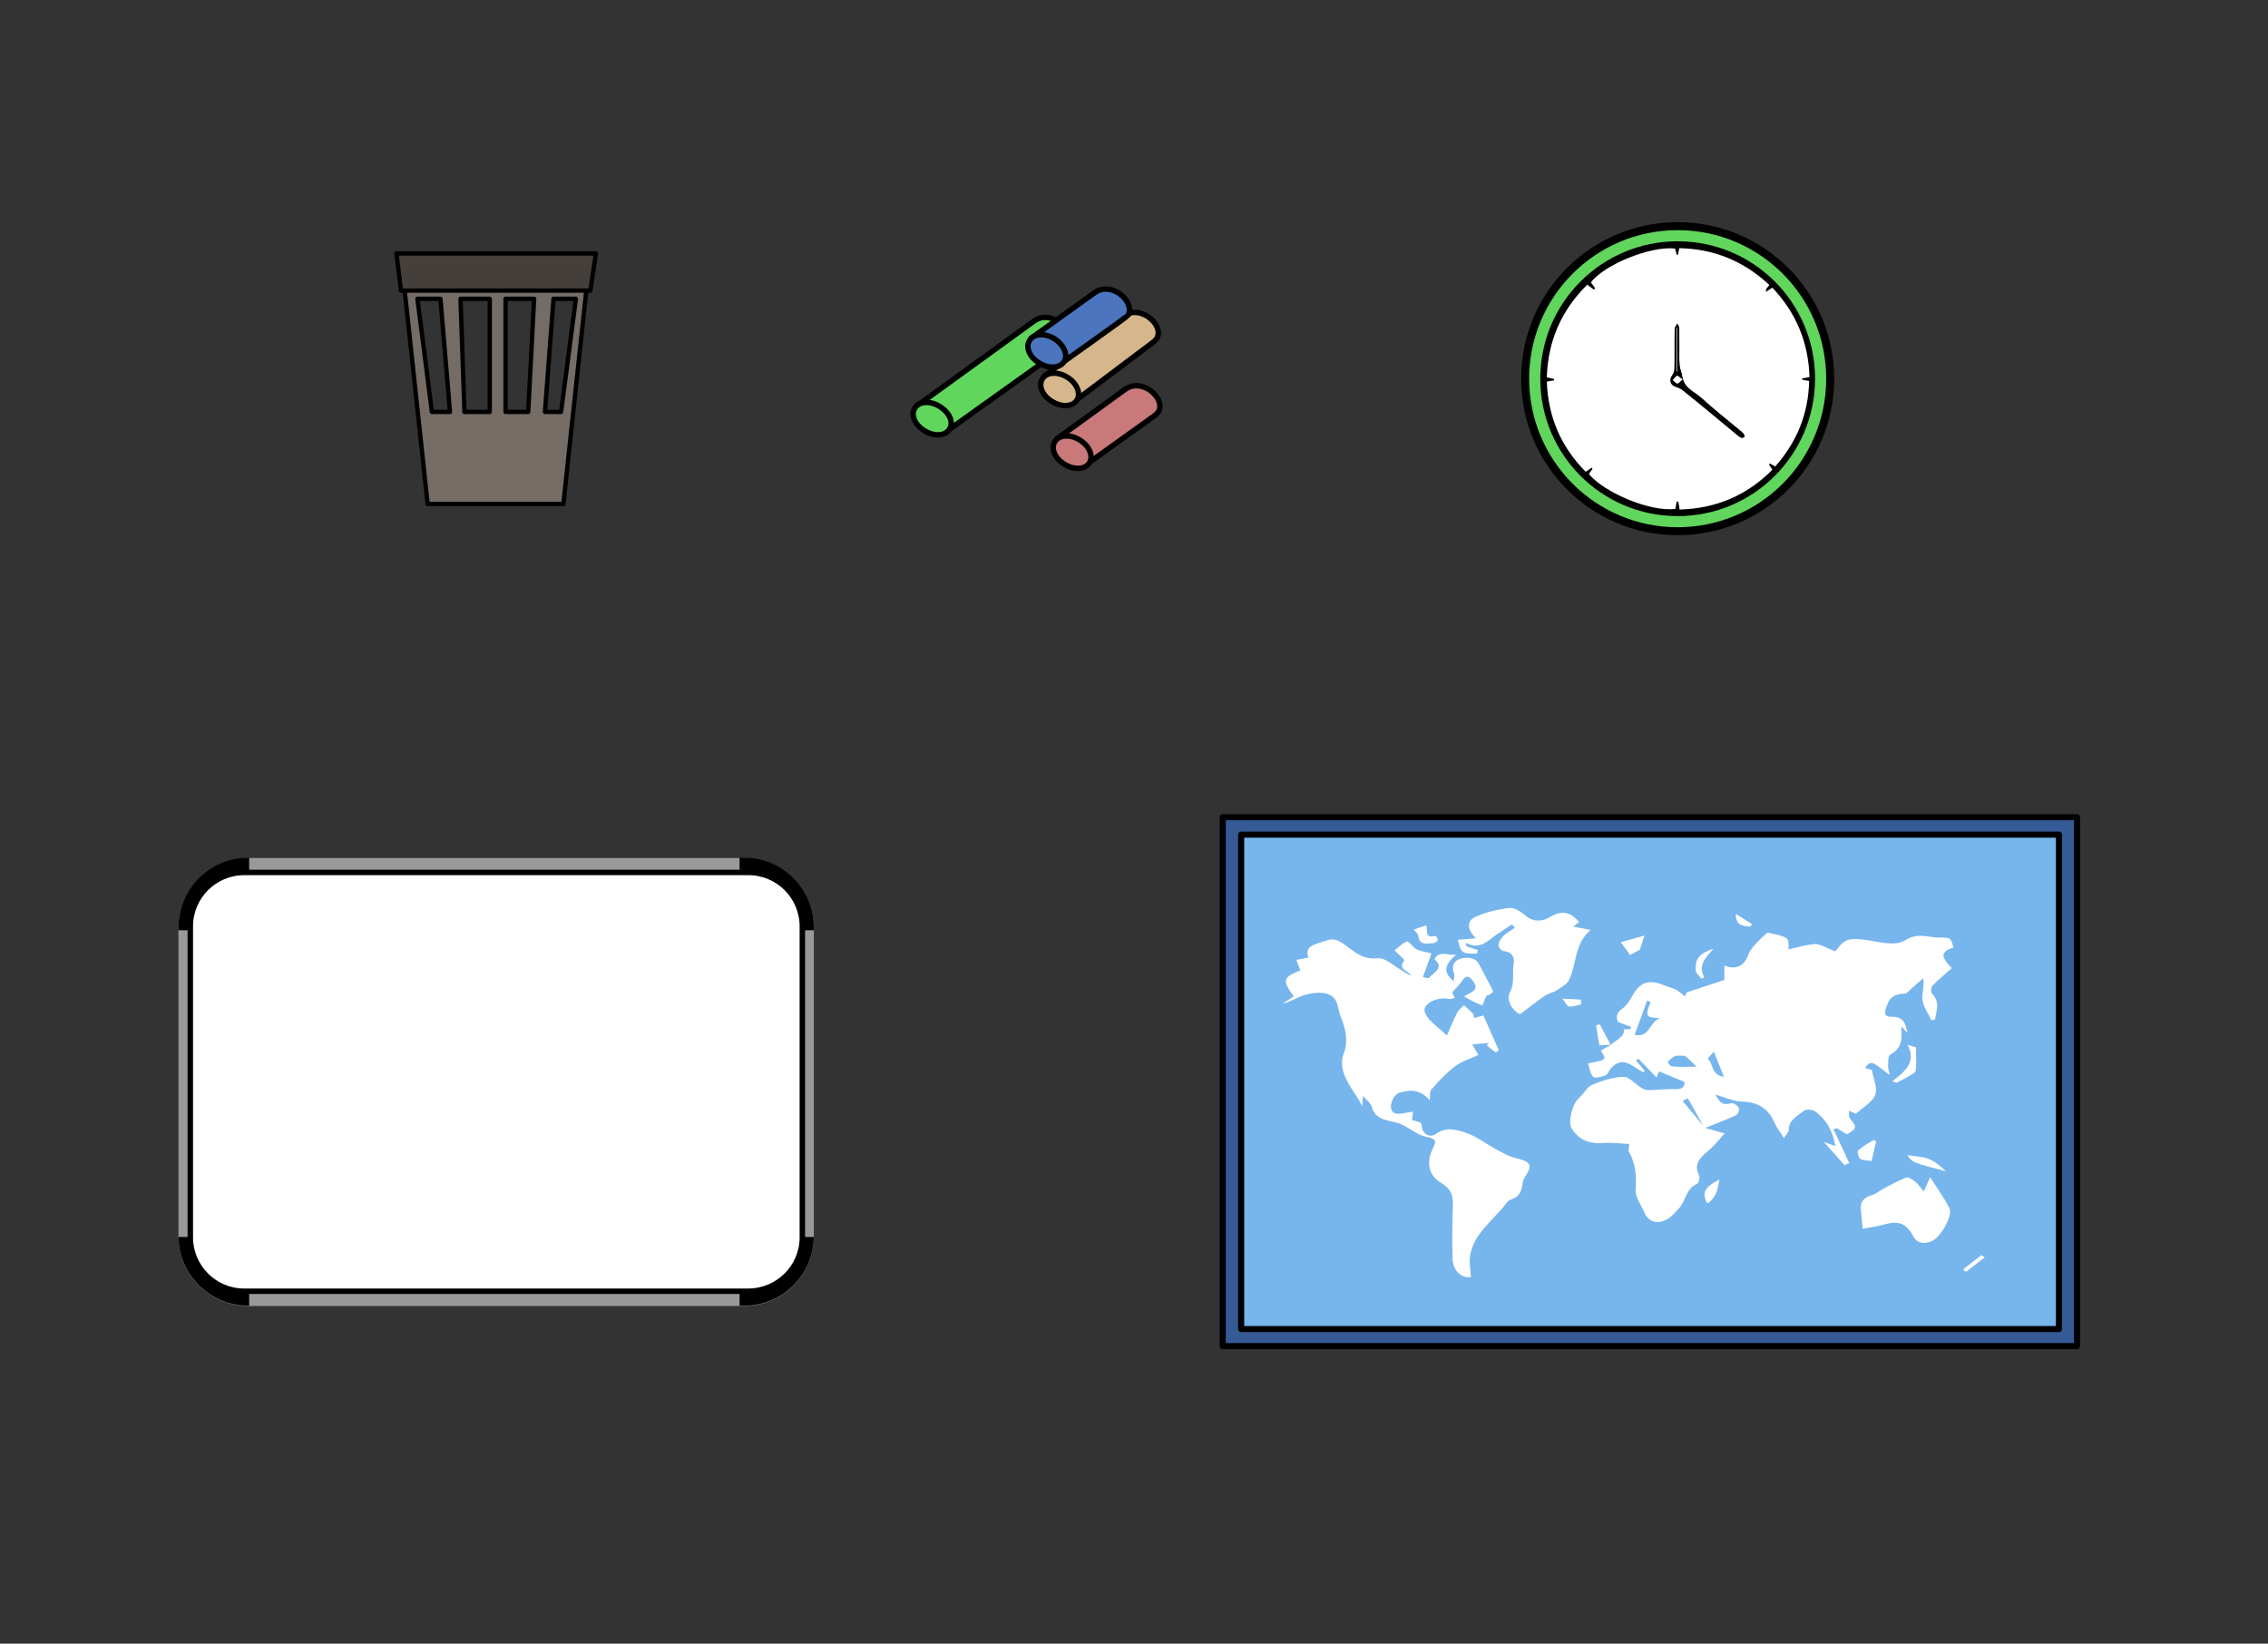 <?xml version="1.0" encoding="utf-8"?>
<!-- Generator: Adobe Illustrator 22.1.0, SVG Export Plug-In . SVG Version: 6.00 Build 0)  -->
<svg version="1.1" xmlns="http://www.w3.org/2000/svg" xmlns:xlink="http://www.w3.org/1999/xlink" x="0px" y="0px"
	 viewBox="0 0 690 500" style="enable-background:new 0 0 690 500;" xml:space="preserve">
<rect x="0" y="0" width="690" height="500" fill="#333333" stroke="none"/>
<style type="text/css">
	.st0{clip-path:url(#SVGID_2_);}
	.st1{clip-path:url(#SVGID_4_);fill:#D6B78B;}
	
		.st2{clip-path:url(#SVGID_4_);fill:none;stroke:#000000;stroke-width:1.649;stroke-linecap:round;stroke-linejoin:round;stroke-miterlimit:10;}
	.st3{clip-path:url(#SVGID_4_);fill:#60D65C;}
	.st4{clip-path:url(#SVGID_4_);fill:#C97979;}
	.st5{clip-path:url(#SVGID_4_);fill:#4B75BF;}
	.st6{clip-path:url(#SVGID_6_);fill:#756D65;}
	
		.st7{clip-path:url(#SVGID_6_);fill:none;stroke:#000000;stroke-width:1.318;stroke-linecap:round;stroke-linejoin:round;stroke-miterlimit:10;}
	.st8{clip-path:url(#SVGID_6_);fill:#443F3B;}
	.st9{clip-path:url(#SVGID_8_);}
	.st10{clip-path:url(#SVGID_10_);fill:#999999;}
	.st11{clip-path:url(#SVGID_12_);}
	.st12{clip-path:url(#SVGID_14_);fill:#FFFFFF;}
	
		.st13{clip-path:url(#SVGID_14_);fill:none;stroke:#000000;stroke-width:1.659;stroke-linecap:round;stroke-linejoin:round;stroke-miterlimit:10;}
	.st14{clip-path:url(#SVGID_16_);}
	.st15{clip-path:url(#SVGID_18_);fill:#60D65C;}
	
		.st16{clip-path:url(#SVGID_18_);fill:none;stroke:#000000;stroke-width:2.428;stroke-linecap:round;stroke-linejoin:round;stroke-miterlimit:10;}
	.st17{clip-path:url(#SVGID_18_);}
	.st18{clip-path:url(#SVGID_18_);fill:#FFFFFF;}
	.st19{clip-path:url(#SVGID_20_);fill:#355A96;}
	
		.st20{clip-path:url(#SVGID_20_);fill:none;stroke:#000000;stroke-width:1.849;stroke-linecap:round;stroke-linejoin:round;stroke-miterlimit:10;}
	.st21{clip-path:url(#SVGID_20_);fill:#77B5ED;}
	.st22{clip-path:url(#SVGID_20_);}
	.st23{clip-path:url(#SVGID_22_);fill:#FFFFFF;}
</style>
<g id="TIGER">
</g>
<g id="A1">
	<g>
		<g>
			<defs>
				<rect id="SVGID_1_" x="203" y="24.1" width="224.7" height="182.3"/>
			</defs>
			<clipPath id="SVGID_2_">
				<use xlink:href="#SVGID_1_"  style="overflow:visible;"/>
			</clipPath>
			<g class="st0">
				<defs>
					<rect id="SVGID_3_" x="203" y="24.1" width="224.7" height="182.3"/>
				</defs>
				<clipPath id="SVGID_4_">
					<use xlink:href="#SVGID_3_"  style="overflow:visible;"/>
				</clipPath>
				<path class="st1" d="M348.9,96.1c-2.8-1.6-5.4-1.3-7.3,0.2l-24,18.2l10.1,7l23.4-17.6c0,0,0,0,0,0l0,0l0,0
					c0.3-0.3,0.6-0.6,0.8-0.9C353.2,100.9,351.8,97.9,348.9,96.1"/>
				<path class="st2" d="M348.9,96.1c-2.8-1.6-5.4-1.3-7.3,0.2l-24,18.2l10.1,7l23.4-17.6c0,0,0,0,0,0l0,0l0,0
					c0.3-0.3,0.6-0.6,0.8-0.9C353.2,100.9,351.8,97.9,348.9,96.1z"/>
				<path class="st1" d="M327.7,121.6c-1.2,2.1-4.6,2.4-7.5,0.6c-3-1.7-4.4-4.8-3.1-6.9c1.2-2.1,4.6-2.4,7.5-0.6
					C327.5,116.4,328.9,119.5,327.7,121.6"/>
				<path class="st2" d="M327.7,121.6c-1.2,2.1-4.6,2.4-7.5,0.6c-3-1.7-4.4-4.8-3.1-6.9c1.2-2.1,4.6-2.4,7.5-0.6
					C327.5,116.4,328.9,119.5,327.7,121.6z"/>
				<path class="st3" d="M321.7,97.6c-2.8-1.6-5.4-1.3-7.3,0.2l-35.5,25.7l10.1,7l35-25c0,0,0,0,0,0l0,0l0,0
					c0.3-0.3,0.6-0.6,0.8-0.9C326,102.4,324.6,99.3,321.7,97.6"/>
				<path class="st2" d="M321.7,97.6c-2.8-1.6-5.4-1.3-7.3,0.2l-35.5,25.7l10.1,7l35-25c0,0,0,0,0,0l0,0l0,0
					c0.3-0.3,0.6-0.6,0.8-0.9C326,102.4,324.6,99.3,321.7,97.6z"/>
				<path class="st3" d="M288.9,130.5c-1.2,2.1-4.6,2.4-7.5,0.6c-3-1.7-4.4-4.8-3.1-6.9c1.2-2.1,4.6-2.4,7.5-0.6
					C288.8,125.4,290.2,128.4,288.9,130.5"/>
				<path class="st2" d="M288.9,130.5c-1.2,2.1-4.6,2.4-7.5,0.6c-3-1.7-4.4-4.8-3.1-6.9c1.2-2.1,4.6-2.4,7.5-0.6
					C288.8,125.4,290.2,128.4,288.9,130.5z"/>
				<path class="st4" d="M349.4,118.4c-2.8-1.6-5.4-1.3-7.3,0.2l-20.7,15l10.1,7l20.1-14.4c0,0,0,0,0,0l0,0l0,0
					c0.3-0.3,0.6-0.6,0.8-0.9C353.7,123.3,352.3,120.2,349.4,118.4"/>
				<path class="st2" d="M349.4,118.4c-2.8-1.6-5.4-1.3-7.3,0.2l-20.7,15l10.1,7l20.1-14.4c0,0,0,0,0,0l0,0l0,0
					c0.3-0.3,0.6-0.6,0.8-0.9C353.7,123.3,352.3,120.2,349.4,118.4z"/>
				<path class="st4" d="M331.5,140.7c-1.2,2.1-4.6,2.4-7.5,0.6c-3-1.7-4.4-4.8-3.1-6.9c1.2-2.1,4.6-2.4,7.5-0.6
					C331.3,135.5,332.7,138.6,331.5,140.7"/>
				<path class="st2" d="M331.5,140.7c-1.2,2.1-4.6,2.4-7.5,0.6c-3-1.7-4.4-4.8-3.1-6.9c1.2-2.1,4.6-2.4,7.5-0.6
					C331.3,135.5,332.7,138.6,331.5,140.7z"/>
				<path class="st5" d="M340.1,89c-2.8-1.6-5.4-1.3-7.3,0.2l-19.1,13.7l10.1,7c0,0,19.2-13.6,19.4-14C344.4,93.9,343,90.8,340.1,89
					"/>
				<path class="st2" d="M340.1,89c-2.8-1.6-5.4-1.3-7.3,0.2l-19.1,13.7l10.1,7c0,0,19.2-13.6,19.4-14C344.4,93.9,343,90.8,340.1,89
					z"/>
				<path class="st5" d="M323.8,109.9c-1.2,2.1-4.6,2.4-7.5,0.6c-3-1.7-4.4-4.8-3.1-6.9c1.2-2.1,4.6-2.4,7.5-0.6
					C323.6,104.8,325,107.9,323.8,109.9"/>
				<path class="st2" d="M323.8,109.9c-1.2,2.1-4.6,2.4-7.5,0.6c-3-1.7-4.4-4.8-3.1-6.9c1.2-2.1,4.6-2.4,7.5-0.6
					C323.6,104.8,325,107.9,323.8,109.9z"/>
			</g>
		</g>
	</g>
</g>
<g id="A2">
	<g>
		<g>
			<defs>
				<rect id="SVGID_5_" x="61.2" y="42.4" width="179.6" height="145.6"/>
			</defs>
			<clipPath id="SVGID_6_">
				<use xlink:href="#SVGID_5_"  style="overflow:visible;"/>
			</clipPath>
			<path class="st6" d="M122,77.9l8.1,75.4h41.3l8.1-75.4H122z M149,90.9v34.4h-7.7l-1.2-34.4H149z M153.8,90.9h8.7l-1.8,34.4h-6.9
				V90.9z M127,90.9h7l2.9,34.4h-5.5L127,90.9z M170.7,125.3h-4.9l2.6-34.4h6.8L170.7,125.3z"/>
			<path class="st7" d="M122,77.9l8.1,75.4h41.3l8.1-75.4H122z M149,90.9v34.4h-7.7l-1.2-34.4H149z M153.8,90.9h8.7l-1.8,34.4h-6.9
				V90.9z M127,90.9h7l2.9,34.4h-5.5L127,90.9z M170.7,125.3h-4.9l2.6-34.4h6.8L170.7,125.3z"/>
			<polygon class="st8" points="120.6,77.1 122,88.4 179.6,88.4 181.3,77.1 			"/>
			<polygon class="st7" points="120.6,77.1 122,88.4 179.6,88.4 181.3,77.1 			"/>
		</g>
	</g>
</g>
<g id="A3">
	<g>
		<g>
			<defs>
				<rect id="SVGID_7_" x="29" y="250" width="243.8" height="158.2"/>
			</defs>
			<clipPath id="SVGID_8_">
				<use xlink:href="#SVGID_7_"  style="overflow:visible;"/>
			</clipPath>
			<g class="st9">
				<defs>
					<rect id="SVGID_9_" x="29" y="250" width="243.8" height="158.2"/>
				</defs>
				<clipPath id="SVGID_10_">
					<use xlink:href="#SVGID_9_"  style="overflow:visible;"/>
				</clipPath>
				<path class="st10" d="M226.4,397.3H75.5c-11.7,0-21.2-9.5-21.2-21.2v-93.9c0-11.7,9.5-21.2,21.2-21.2h150.9
					c11.7,0,21.2,9.5,21.2,21.2v93.9C247.6,387.8,238.1,397.3,226.4,397.3"/>
			</g>
			<g class="st9">
				<defs>
					<path id="SVGID_11_" d="M75.5,260.9c-11.7,0-21.2,9.5-21.2,21.2v93.9c0,11.7,9.5,21.2,21.2,21.2h150.9
						c11.7,0,21.2-9.5,21.2-21.2v-93.9c0-11.7-9.5-21.2-21.2-21.2H75.5z"/>
				</defs>
				<clipPath id="SVGID_12_">
					<use xlink:href="#SVGID_11_"  style="overflow:visible;"/>
				</clipPath>
				<rect x="48" y="257.2" class="st11" width="27.8" height="25.8"/>
				<rect x="225" y="257.2" class="st11" width="27.8" height="25.8"/>
				<rect x="48" y="376.3" class="st11" width="27.8" height="25.8"/>
				<rect x="225" y="376.3" class="st11" width="27.8" height="25.8"/>
			</g>
			<g class="st9">
				<defs>
					<rect id="SVGID_13_" x="29" y="250" width="243.8" height="158.2"/>
				</defs>
				<clipPath id="SVGID_14_">
					<use xlink:href="#SVGID_13_"  style="overflow:visible;"/>
				</clipPath>
				<path class="st12" d="M227.6,392.8H74.3c-9.1,0-16.4-7.4-16.4-16.4v-94.6c0-9.1,7.4-16.4,16.4-16.4h153.4
					c9.1,0,16.4,7.4,16.4,16.4v94.6C244.1,385.5,236.7,392.8,227.6,392.8"/>
				<path class="st13" d="M227.6,392.8H74.3c-9.1,0-16.4-7.4-16.4-16.4v-94.6c0-9.1,7.4-16.4,16.4-16.4h153.4
					c9.1,0,16.4,7.4,16.4,16.4v94.6C244.1,385.5,236.7,392.8,227.6,392.8z"/>
			</g>
		</g>
	</g>
</g>
<g id="A5">
	<g>
		<g>
			<defs>
				<rect id="SVGID_15_" x="345" y="-18.9" width="330.8" height="268.3"/>
			</defs>
			<clipPath id="SVGID_16_">
				<use xlink:href="#SVGID_15_"  style="overflow:visible;"/>
			</clipPath>
			<g class="st14">
				<defs>
					<rect id="SVGID_17_" x="345" y="-18.9" width="330.8" height="268.3"/>
				</defs>
				<clipPath id="SVGID_18_">
					<use xlink:href="#SVGID_17_"  style="overflow:visible;"/>
				</clipPath>
				<path class="st15" d="M556.8,115.2c0,25.6-20.8,46.4-46.4,46.4c-25.6,0-46.4-20.8-46.4-46.4s20.8-46.4,46.4-46.4
					C536,68.8,556.8,89.6,556.8,115.2"/>
				<circle class="st16" cx="510.4" cy="115.2" r="46.4"/>
				<path class="st17" d="M552.2,115.2c0,23.1-18.7,41.8-41.8,41.8c-23.1,0-41.8-18.7-41.8-41.8s18.7-41.8,41.8-41.8
					C533.5,73.4,552.2,92.1,552.2,115.2"/>
				<path class="st18" d="M483.4,144.2c0.4-0.5,0.7-1.1,1.1-1.6c-0.1-0.1-0.2-0.2-0.3-0.3c-0.6,0.4-1.1,0.8-1.8,1.2
					c-7.5-7.6-11.4-16.6-11.8-27.4c0.8-0.2,1.5-0.3,2.2-0.4c0-0.1,0-0.3,0-0.4c-0.7-0.2-1.3-0.3-2.2-0.5c0.3-11,4.4-20.4,12.3-28.2
					c0.7,0.5,1.3,1,2,1.5c0.1-0.1,0.2-0.2,0.4-0.4c-0.4-0.6-0.9-1.2-1.3-1.8c4.2-5.5,18.2-11.1,25.6-10.3c0.2,0.6,0.3,1.2,0.5,1.9
					c0.1,0,0.3,0,0.4,0c0.1-0.6,0.2-1.2,0.4-2c10.5,0.2,19.6,3.9,27.4,11.2c-0.3,0.4-0.6,0.7-0.8,1c-0.2,0.3-0.3,0.5-0.2,1.1
					c0.6-0.4,1.1-0.8,1.9-1.3c7.2,7.6,11,16.6,11.3,27.2c-0.8,0.2-1.5,0.3-2.2,0.4c0,0.1,0,0.3,0,0.4c0.6,0.1,1.3,0.3,2.1,0.4
					c-0.2,9.9-3.7,18.5-10.3,26c-0.6-0.3-1.1-0.6-1.6-0.9c-0.1,0.1-0.2,0.2-0.3,0.3c0.3,0.5,0.6,1,1,1.6
					c-7.7,7.8-17.1,11.8-28.2,12.1c-0.1-0.9-0.3-1.6-0.4-2.4c-0.2,0-0.3,0-0.5,0c-0.1,0.7-0.3,1.5-0.4,2.2
					C502.3,155.8,488.2,150,483.4,144.2 M510.9,106.3L510.9,106.3c0-2.2,0-4.3,0-6.5c0-0.5-0.4-1-0.6-1.4c-0.2,0.5-0.7,1-0.7,1.5
					c-0.1,4.1,0,8.1-0.1,12.2c0,0.7-0.3,1.4-0.7,2c-1,1.4-0.6,2.9,1.1,3.4c0.8,0.2,1.6,0.6,2.2,1.1c5.4,4.5,10.8,9,16.3,13.4
					c0.4,0.4,0.9,0.7,1.4,1c0.2,0.1,0.6,0,0.9-0.1c0.1-0.1,0-0.6-0.1-0.8c-0.3-0.4-0.6-0.7-1-1c-4-3.3-8.2-6.6-12-10.1
					c-2.1-1.9-5.3-2.9-5.8-6.6c-0.1-1-0.8-2.3-0.8-3.5C510.8,109.4,510.9,107.9,510.9,106.3"/>
				<path class="st17" d="M510.9,106.3c0,1.6,0,3.1,0,4.7c0,1.2,0.7,2.5,0.8,3.5c0.5,3.7,3.7,4.7,5.8,6.6c3.9,3.5,8,6.7,12,10.1
					c0.4,0.3,0.7,0.6,1,1c0.1,0.2,0.2,0.7,0.1,0.8c-0.2,0.2-0.7,0.3-0.9,0.2c-0.5-0.3-1-0.6-1.4-1c-5.4-4.5-10.8-9-16.3-13.4
					c-0.6-0.5-1.5-0.9-2.2-1.1c-1.6-0.5-2.1-2-1.1-3.4c0.4-0.6,0.7-1.3,0.7-2c0.1-4.1,0-8.1,0.1-12.2c0-0.5,0.4-1,0.7-1.5
					c0.2,0.5,0.6,0.9,0.6,1.4C510.9,102,510.9,104.1,510.9,106.3L510.9,106.3z M511.9,115.4c-0.8-0.5-1.3-1.2-1.7-1.1
					c-0.5,0.1-0.9,0.8-1.3,1.3c0.5,0.4,0.9,1,1.4,1.1C510.7,116.7,511.1,116,511.9,115.4 M510.2,99.6c-0.1,0-0.1,0-0.2,0.1V113
					c0.1,0,0.1,0,0.2,0V99.6z"/>
				<path class="st18" d="M511.9,115.4c-0.7,0.6-1.2,1.3-1.6,1.3c-0.5-0.1-0.9-0.7-1.4-1.1c0.4-0.4,0.8-1.1,1.3-1.3
					C510.5,114.2,511.1,114.9,511.9,115.4"/>
				<path class="st18" d="M510.2,99.6V113c-0.1,0-0.1,0-0.2,0V99.7C510.1,99.7,510.2,99.7,510.2,99.6"/>
			</g>
		</g>
	</g>
</g>
<g id="A4">
	<g>
		<g>
			<defs>
				<rect id="SVGID_19_" x="366.1" y="240.9" width="271.8" height="176.3"/>
			</defs>
			<clipPath id="SVGID_20_">
				<use xlink:href="#SVGID_19_"  style="overflow:visible;"/>
			</clipPath>
			<rect x="372" y="248.6" class="st19" width="259.9" height="160.9"/>
			<rect x="372" y="248.6" class="st20" width="259.9" height="160.9"/>
			<rect x="377.6" y="253.9" class="st21" width="248.8" height="150.4"/>
			<rect x="377.6" y="253.9" class="st20" width="248.8" height="150.4"/>
			<g class="st22">
				<defs>
					<rect id="SVGID_21_" x="366.1" y="240.9" width="271.8" height="176.3"/>
				</defs>
				<clipPath id="SVGID_22_">
					<use xlink:href="#SVGID_21_"  style="overflow:visible;"/>
				</clipPath>
				<path class="st23" d="M490,317.9c1.5-1.5,4.2-2.3,4.1-4.8h1.8c0.1-0.2,0.2-0.4,0.4-0.7c-1.2-0.4-2.4-0.9-4-1.5
					c-0.7-1.3-0.7-2.7,1.3-4.1c1.4-1,2.3-2.6,3.1-4c2.2-4,5-5,9.5-3.1c1.2,0.5,2.5,0.8,3.6,1.3c1,0.5,1.7,1.3,2.9,2.1
					c0.2-0.7,0.4-1.4,0.4-1.2c4.1-1.4,7.7-2.5,11.5-3.8v-4.4c3.6,1.5,6.1,0.1,7.3-3.3c0.4-1.2,1.3-2.2,2.2-3.2
					c1-1.2,2.2-2.2,3.6-3.5c6.6,1.4,6.6,1.4,6.4,5.1c2.8-0.6,5.5-1.5,8.2-1.6c1.7,0,3.4,1.2,6,2.2c0.8-0.8,1.7-2.4,3.3-3.2
					c1.3-0.7,3.4-0.6,5.1-0.4c4.4,0.5,9.7,2.3,13,0.2c4-2.5,7.1-0.7,10.5-0.8c3.3,0,3.3,0.1,4.1,3c-3.8,1.4-4.1,2.6-0.5,6.3
					c-1.9,1.7-4.1,3.5-5.9,5.4c-0.5,0.5-0.5,2,0,2.5c2.4,2.5,1.2,5.1,0.8,7.7c-0.4,0.1-0.7,0.2-1.1,0.3c-0.9-2-2.4-4-2.7-6.1
					c-0.3-2.1,0.6-4.3,0.2-6.7c-1.5,1.3-3,2.6-5.2,4.6c-3.8,0.2-5.1,1.1-6.2,4.7c-0.4,1.5-0.2,2.5,1.8,2.4c3.8-0.1,4.3,2.4,4.8,4.9
					c-0.6-0.6-1.1-1.2-1.9-2c0.2,3.4,0.6,6.5-3.3,8.6c-0.8,0.4-0.6,2.4-0.7,3.7c0,0.8,0.5,1.6,0.4,2.5c-5.3-4.3-5.7-4.5-7.4-2.1
					c0.8,0.2,1.5,0.4,2.1,0.6c0.4,2.6,1.8,5.4,1,7.6c-0.9,2.2-3.9,3.9-5.9,5.7c-0.7-0.3-1.4-0.6-2.1-0.9c0.1,0.8-0.1,1.7,0.3,2.3
					c2.2,2.8,2.2,2.9-0.9,4.9c-1-0.6-2-1.3-3.1-1.9c-0.3,0.1-0.7,0.2-1,0.3c1.6,3.4,3.2,6.9,4.8,10.3c-0.5,0.2-1,0.5-1.4,0.7
					c-1.9-2.1-3.8-4.3-6.3-7.1c1.7,0.6,2.5,0.9,3.5,1.2c-0.8-4.2-2.5-7.9-6.3-10.6c-0.7-0.5-2.7-0.6-3.3-0.1c-2,1.6-4.7,2.9-4.6,5.9
					c0,0.6-0.7,1.2-1.5,2.4c-1.1-1.9-2.2-3.2-2.8-4.6c-1.8-4.1-4.7-6.4-10.1-6.5c-2.6-0.1-5.2-1.4-8-2.1c1.2,1.4,1.5,3.6,4.8,2.6
					c0.6-0.2,2.1,0.7,2.4,1.4c0.3,0.6-0.3,2-0.9,2.3c-3.1,1.4-6.3,2.6-9.5,3.9c-1.7-3-3.4-6.1-5.1-9.1c-0.5,0.3-1.1,0.5-1.6,0.8
					c2.3,2.7,4.5,5.5,6.8,8.2c1.7,0.5,3.5,1,6,1.7c-1.6,1.7-3,3.6-4.8,5.1c-2.5,2.1-4.7,4-3.1,7.4c0.4,0.8,0.2,2.5-0.5,2.8
					c-3.6,1.7-3.4,5.4-5.7,7.7c-1,1-1.9,2.2-3.1,2.9c-3,1.9-5.9,1.2-7.2-1.8c-1-2.3-2.8-4.6-2.7-6.9c0.3-4.1,0.1-8-2.1-11.7
					c-0.2-0.4,0.1-1,0.2-2.3c-2.7-0.1-5.2-0.5-7.7-0.3c-4.5,0.4-7.8-1-9.9-4.5c-1.1-1.8,0.2-7.1,2-8.9c1.1-1,2-2.2,2.9-3.3
					c1.2-1.6,10.2-4.2,12.1-3.2c1.6,0.9,2.9,2.3,4.5,3.3c0.5,0.3,1.3,0.5,2,0.5c2,0,3.9-0.2,5.9-0.3c2.2-0.1,5.1,0.7,5-2.2
					c-2.8-1.1-5.2-2.1-7.8-3.2c0,0.1-0.3,0.8-0.7,1.9c-2-2.1-3.8-3.9-5.5-5.7c-0.3,0.2-0.6,0.3-0.8,0.5c0.9,1.1,1.8,2.1,2.7,3.2
					c-0.2,0.1-0.3,0.3-0.5,0.4c-1-0.6-2-1.2-2.9-1.8c-2.8-1.9-4.9-1.7-7,0.7c-0.6,0.6-0.8,1.7-1.5,2c-1.2,0.5-3.4,1-3.8,0.5
					c-1-1.1-1.1-2.7-1.6-4.1c5.8-1.1,5.8-1.1,3.9-3.9C487.9,319.1,489,318.4,490,317.9L490,317.9z M502.2,304.8
					c-0.4-0.1-0.7-0.3-1.1-0.4c-1.3,3.5-2.5,7-3.8,10.4c4.7,1,4.4-4,7.8-5.1C500.7,309.6,500.4,309.2,502.2,304.8 M516.2,324.5
					c-1.7-1.6-2.7-2.6-3.5-3.3c-1.3,0-2.3-0.2-3.1,0.1c-0.9,0.3-1.6,1.1-2.2,1.8c-0.1,0.1,0.8,1.3,1.3,1.3
					C510.8,324.6,513,324.5,516.2,324.5 M521.4,319.9c-0.7,0.8-1.9,2.1-1.8,2.2c1.8,1.5,0.7,4.8,4.9,5.5
					C523.4,324.9,522.5,322.7,521.4,319.9"/>
				<path class="st23" d="M435,334.7c-2.6-2.9-5.3-3.5-9.2-2.3c-2.3,0.7-3.7,5.2-1.6,6.2c1.4,0.6,3.6-0.2,5.7-0.4
					c-0.1,0.5-0.2,1.4-0.3,2.5c0.8,0.2,1.7,0.5,2.6,0.8c0.1,0.3,0.3,0.6,0.3,0.8c0.1,2.5,2.3,4.1,4.4,2.6c3.1-2.2,6.2-1.2,8.8-0.4
					c3.5,1.1,6.4,3.5,9.6,5.2c1.7,0.9,3.5,2,5.5,2.5c5.1,1.2,5.6,2.1,3.1,5.9c-0.5,0.8-0.7,1.7-0.8,2.6c-0.3,1.9-1,3.4-3.4,4.2
					c-1.1,0.3-1.8,1.7-2.6,2.6c-2.4,2.7-5.1,5.3-7.2,8.2c-1.3,1.8-2.2,4-2.6,6.1c-0.4,2.1,0.1,4.3,0.2,6.7c-2.8,0.4-5.5-1.8-5.6-5.8
					c-0.1-5.1-0.1-10.3,0.1-15.4c0.1-2.9,0-5.3-3.5-7.4c-4.2-2.5-4.6-6.7-2.4-10.9c0.7-1.4,1.1-2.6-1.9-3.1c-2.7-0.5-5-2.5-7.5-3.7
					c-0.8-0.4-1.7-0.7-2.6-0.9c-3.1-0.6-5.9-1.3-6.7-4.5c-0.3-1.1-1.5-2-2.7-3.4c-0.1,1.1-0.2,1.7-0.3,3.2c-0.4-0.9-0.5-1.2-0.7-1.5
					c-1.6-2.7-3.6-5.2-4.7-8.1c-0.8-2-1-4.5-0.2-6.5c1.5-4,0.5-7.7-0.9-11.2c-1.1-2.5-0.5-6.2-4.6-7.1c-2-0.4-4.5-0.1-6.5,0.5
					c-2.2,0.7-4.1,2.1-6.6,2.6c1.2-0.7,2.3-1.5,3.4-2.2c-3.6-4.9-3.3-5.8,2-7.9c-0.4-1.1-0.8-2.2-1.2-3.2c1.1-0.2,2.3-0.4,3.7-0.7
					c-1.5-3.7,2.4-4.1,5.5-5.2c2-0.7,3.3-0.2,5.1,1c3.1,2.1,5.6,5,10.6,4.4c2.1-0.2,4.7,2.3,7,3.6c1,0.6,1.8,1.3,3.1,1.6
					c-1.2-1.4-4.2-1.9-2.2-4.5c0.2-0.3-1.6-1.7-2.9-3.1c1-0.8,2.2-2.1,3.8-2.7c0.4-0.2,1.8,1.8,2.9,2.4c1.3,0.6,2.9,0.8,4.5,1.2
					c-0.7,1.9-1.5,4.3-2.6,7.2c0,0,1.6,0.5,1.8,0.3c1.4-1.7,4.9-3,1.7-5.7c1.6-3,4.4-0.8,6.7-1.5c-2.9,2.6-4.8,5-0.8,8.2
					c0-0.9,0.3-1.8,0-2.6c-0.8-2.1,0.2-3.8,2.1-4.3c1.9-0.4,4.5-0.5,5.6,1.8c1.4,2.7,2.9,5.3,4.2,8c0.2,0.4-0.9,1.3-2,1.5
					c-0.4,1-0.8,2-1.2,3c-1.1-0.5-2.2-0.9-3.3-1.5c-0.8-0.4-1.5-0.9-2.3-1.3c1.8-1.2,5-1.7,2.7-4.7c-1.2-1.6-2.1-1.8-3.3,0
					c-0.8,1.1-1.8,2.2-3,3.5c0.1,0.2,0.4,0.9,0.8,1.7c-0.7,0.1-1.3,0.4-1.8,0.3c-2.7-0.7-6.8,0.7-7.4,3c-0.2,1,0.7,2.4,1.5,3.3
					c1.5,1.6,3.4,3,5.3,4.8c0.9-2.1,1.9-4.6,3.1-6.9c0.4-0.9,1.4-1.6,2.1-2.3c0.9,0.8,1.8,1.6,2.7,2.5c0.3,0.3,0.2,0.8,0.4,1.4
					c1-0.3,1.8-0.5,2.8-0.8c1.6,3.5,3.1,7.1,4.7,10.6c-0.3,0.2-0.6,0.4-0.9,0.7c-0.9-0.7-1.9-1.5-2.8-2.2c0.2-0.2,0.5-0.5,0.7-0.7
					c-1.6,0.1-3.2,0.2-5.1,0.4c0.7,1.2,1.4,2.4,1.9,3.2c-2.3,1.1-5,1.9-7,3.4c-2.6,1.9-4.9,4.3-6.9,6.7
					C434.8,331.7,435.1,333.3,435,334.7"/>
				<path class="st23" d="M446.2,287.9c1.1,0.4,2.3,0.7,3.4,1.1c-0.1,0.4-0.1,0.7-0.2,1.1c-1.5-0.1-3.5,0.2-4.4-0.6
					c-1-0.8-1.1-2.5-1.5-3.6c1.7-0.1,3.3-0.3,5.5-0.5c-2.8-2.7-2.7-5.2-0.3-6.4c3.2-1.5,7-2.4,10.6-2.8c1.5-0.2,3.6,1.3,4.9,2.4
					c1.9,1.7,4.6,1.9,6.9,0.6c3.7-2.2,6.4-2.2,9.3,1.3c-0.4,0.3-0.9,0.7-1.8,1.4c1.8,0.3,3.4,0.6,5.3,1c-5.1,4.4-4.1,10.3-6.6,15.3
					c-0.6,1.2-2.3,2.1-3.6,3c-1.1,0.7-2.6,1-3.7,1.7c-2.5,1.7-4.8,3.6-7.5,5.6c-2.1-0.7-4.5-4.2-3.1-6.7c1.5-2.8,0.6-5.7,1.1-8.5
					c0.3-1.9-0.2-3.7-3.2-4c-0.6-0.1-1.5-1.3-1.4-1.9c0.1-1,0.8-2,1.6-2.8c1-0.9,2.3-1.6,3.4-2.4c-0.3-0.3-0.6-0.6-0.9-1
					c-1.8,1.2-3.7,2.4-5.4,3.6c-2.4,1.8-4.6,4.1-8.7,2C446,287.3,446.1,287.6,446.2,287.9"/>
				<path class="st23" d="M566.7,373.8c-0.2-2.3-0.4-4.2-0.6-6.1c-0.1-2,0.8-3.4,3.3-4.1c1.4-0.4,2.5-1.4,3.8-2.1
					c2.2-1.2,4.5-2.4,6.8-3.3c0.6-0.2,1.9,0.7,2.7,1.3c0.8,0.7,1.4,1.6,2.6,2.9c0.8-1.8,1.3-2.9,1.9-4.3c2.1,3.3,4.3,6.3,5.9,9.5
					c1.1,2.2-2.8,9-5.5,10c-2.2,0.9-4.2,0.8-5.5-1.5c-2.3-4.2-4.6-4.9-9.6-3.4C570.6,373.2,568.6,373.4,566.7,373.8"/>
				<path class="st23" d="M580.3,351.4c2.4,0.4,4.7,0.4,6.6,1.2c2,0.8,3.6,2.3,5.1,3.7C582,353.7,581.8,353.7,580.3,351.4"/>
				<path class="st23" d="M575.7,328.9c3.8-2.9,7.5-5.8,4.6-11.1c1.8,0.6,2.5,0.8,2.6,0.8c0,2.7,0.2,5-0.1,7.2
					c-0.1,0.6-1.5,1.2-2.3,1.7c-1.1,0.7-2.3,1.2-3.5,1.9C576.5,329.2,576.1,329.1,575.7,328.9"/>
				<path class="st23" d="M570.8,347.2c-0.5,1.9-0.9,3.9-1.4,6c-1.6-0.3-2.9-0.2-3.5-0.7c-0.6-0.6-1-2.2-0.5-2.6
					c1.3-1.2,3-2.1,4.6-3.1C570.3,346.9,570.5,347.1,570.8,347.2"/>
				<path class="st23" d="M498.9,288.9c-0.9,0.5-1.8,1-3,1.6c-0.7-1-1.6-2.2-2.8-3.9c2.5-0.7,4.6-1.3,7.2-2
					C499.7,286.5,499.3,287.7,498.9,288.9"/>
				<path class="st23" d="M523.1,358.8c-0.5,2.6-0.7,5.4-3.7,7.3C517.7,362.8,518.5,361.2,523.1,358.8"/>
				<path class="st23" d="M430.1,282.8c1.4-0.5,2.5-0.9,3.8-1.3c0.6,1.5-0.7,4.1,2.9,3.2c0.1,0,0.7,0.9,0.6,1.3
					c-0.1,0.3-0.8,0.8-1.2,0.9c-2,0.1-4.4,0.8-4.7-2.2C431.5,284.1,430.7,283.6,430.1,282.8"/>
				<path class="st23" d="M521.3,288.6c-2.3,2.6-4.9,5.1-2.8,8.7c-0.3,0.1-0.6,0.3-0.9,0.4c-0.6-0.8-1.6-1.6-1.7-2.4
					C515.6,291.7,517,290,521.3,288.6"/>
				<path class="st23" d="M490,317.8c-1.1,0.1-2.3,0.1-3.4,0.2c-0.4-2.1-0.7-4.1-1-6.1c0.4-0.1,0.8-0.2,1.1-0.3
					C487.8,313.7,488.9,315.8,490,317.8L490,317.8"/>
				<path class="st23" d="M603.8,382.5c-1.9,1.5-3.8,2.9-5.7,4.4c-0.3-0.2-0.6-0.5-0.9-0.7c1.9-1.5,3.7-2.9,5.6-4.4
					C603.1,382,603.5,382.2,603.8,382.5"/>
				<path class="st23" d="M481.1,305.5c-1.2,0.3-2.5,0.8-3.7,0.7c-0.6,0-1.1-1.2-2.1-2.4c2.5,0.1,4.1,0.2,5.7,0.3
					C481,304.6,481,305.1,481.1,305.5"/>
				<path class="st23" d="M532.4,281.9c-2.2-0.2-4.4-0.4-4.3-3.9c2,1.3,3.5,2.2,5,3.2C532.8,281.4,532.6,281.7,532.4,281.9"/>
			</g>
		</g>
	</g>
</g>
</svg>
